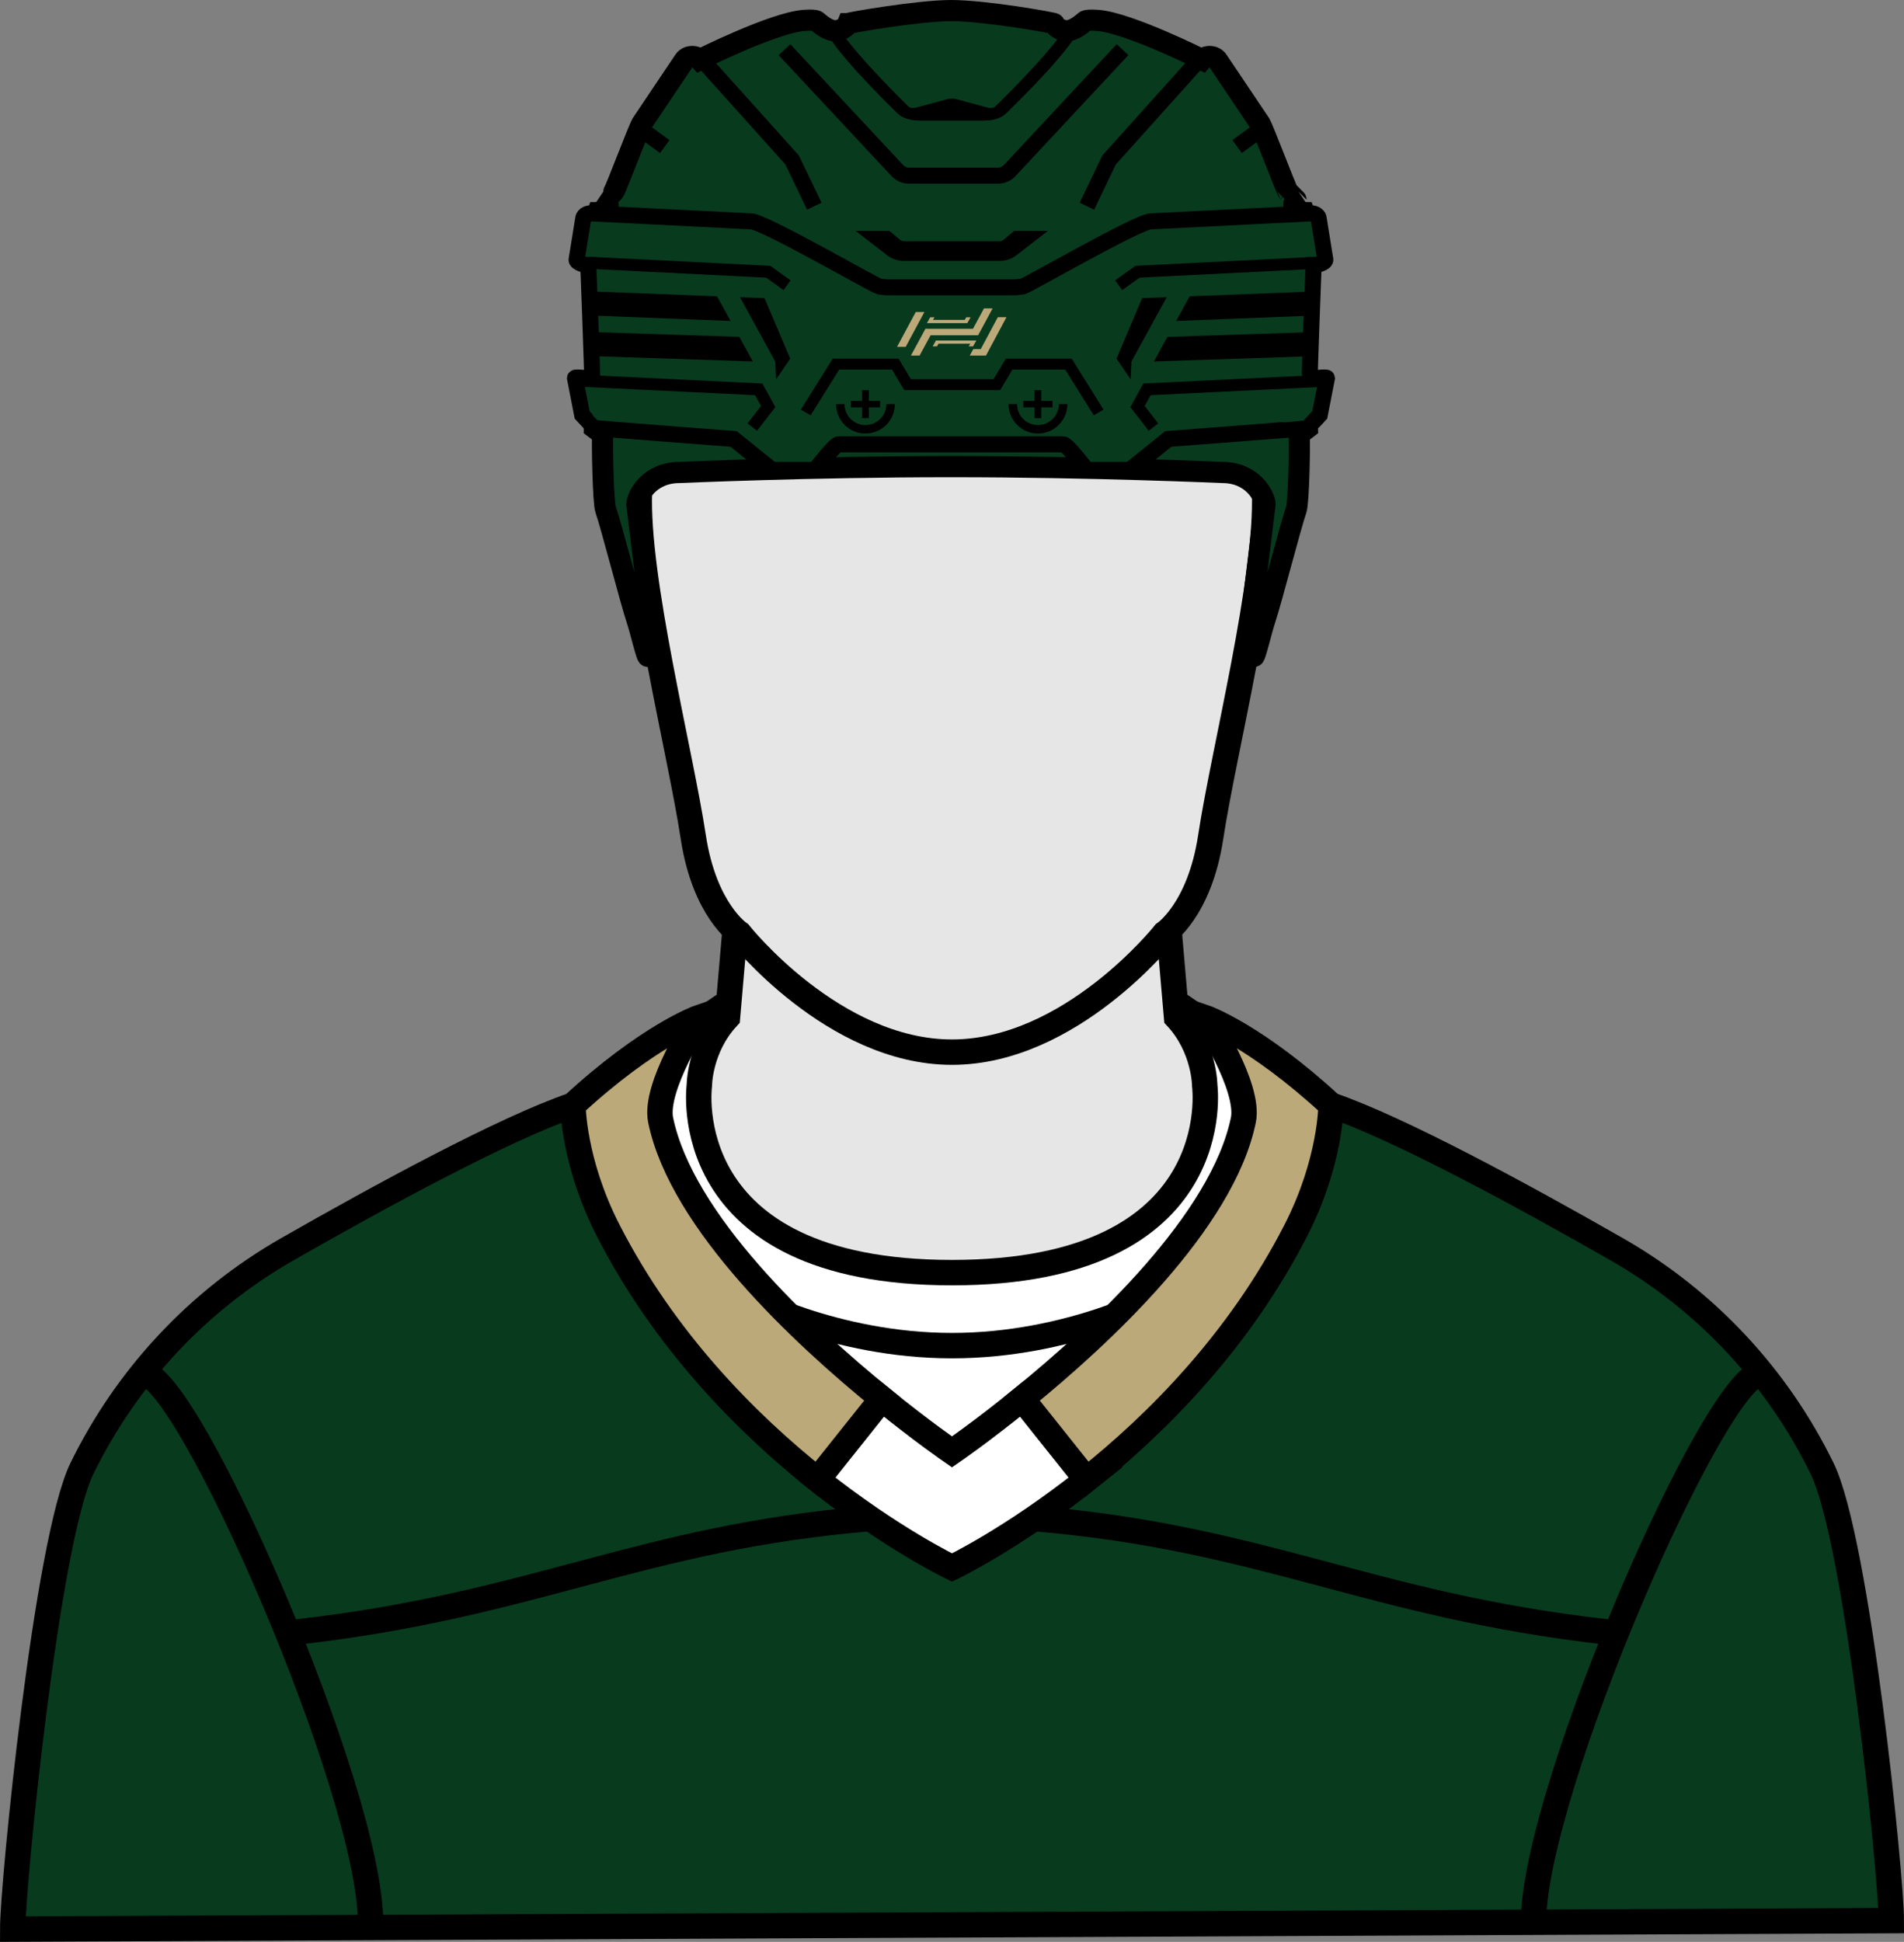 <?xml version="1.0" encoding="UTF-8"?>
<svg id="Layer_2" data-name="Layer 2" xmlns="http://www.w3.org/2000/svg" viewBox="0 0 912.17 929.99">
  <rect x="0" y="0" width="912.17" height="929.99" fill="#808080" stroke="none"/>
  <defs>
    <style>
      .cls-1 {
        stroke: #ff0;
        stroke-width: .41px;
      }

      .cls-1, .cls-2, .cls-3, .cls-4, .cls-5, .cls-6 {
        fill: none;
      }

      .cls-1, .cls-2, .cls-7, .cls-8, .cls-9, .cls-4, .cls-5, .cls-10, .cls-6, .cls-11, .cls-12 {
        stroke-miterlimit: 10;
      }

      .cls-2 {
        stroke-width: 4.06px;
      }

      .cls-2, .cls-7, .cls-8, .cls-9, .cls-4, .cls-5, .cls-10, .cls-6, .cls-11, .cls-12 {
        stroke: #000;
      }

      .cls-13, .cls-7 {
        fill: #bca979;
      }

      .cls-7, .cls-9, .cls-4, .cls-11, .cls-12 {
        stroke-width: 12.17px;
      }

      .cls-8, .cls-9, .cls-10 {
        fill: #083a1e;
      }

      .cls-8, .cls-6 {
        stroke-width: 7.68px;
      }

      .cls-5 {
        stroke-width: 5.76px;
      }

      .cls-10 {
        stroke-width: 10.14px;
      }

      .cls-11 {
        fill: #e6e6e6;
      }

      .cls-12 {
        fill: #fff;
      }
    </style>
  </defs>
  <g id="Layer_2-2" data-name="Layer 2">
    <g id="DJHS">
      <g>
        <path class="cls-9" d="M637.68,529.24c32.92,11.3,91.77,43.28,136.87,69.05,42.59,24.33,76.84,60.93,98.39,104.99,16.86,34.47,33.15,195.06,33.15,216.53l-900,4.06c0-21.47,16.3-186.12,33.15-220.59,21.55-44.06,55.8-80.66,98.39-104.99,45.1-25.77,103.95-57.75,136.87-69.05l19.71,11.26,54.3,98.54,107.59,87.28,121.07-99.95,42.23-97.13h18.3Z"/>
        <g>
          <path class="cls-4" d="M843.95,657.59c-21.77,0-109.27,200.15-109.27,263.04"/>
          <path class="cls-4" d="M495.3,727.24c110.95,9.41,160.22,41.32,274.28,54.3"/>
          <path class="cls-4" d="M68.23,657.59c21.77,0,109.27,200.15,109.27,263.04"/>
          <path class="cls-4" d="M416.88,727.24c-110.95,9.41-160.22,41.32-274.28,54.3"/>
        </g>
        <polygon class="cls-12" points="356.14 620.74 456.09 714.35 556.04 620.74 356.14 620.74"/>
        <path class="cls-12" d="M520.55,708.59c-35.63,28.35-64.46,42.13-64.46,42.13,0,0-28.84-13.79-64.47-42.13l30.88-38.72c19.39,15.74,33.58,25.48,33.58,25.48,0,0,14.2-9.74,33.58-25.48l30.88,38.72Z"/>
        <path class="cls-1" d="M335.02,487.25h0"/>
        <path class="cls-1" d="M577.16,487.25h0"/>
        <path class="cls-12" d="M562.89,479.69l10.2,6.94c4.22,2.87,7.8,6.6,10.5,10.93l22.66,36.37-29.09,60.06-21.12,26.75s-43.35,23.7-99.95,23.7c-56.6,0-99.95-23.7-99.95-23.7l-21.12-26.75-29.09-60.06,22.66-36.37c2.7-4.34,6.28-8.06,10.5-10.93l10.2-6.94"/>
        <path class="cls-7" d="M422.5,669.87l-30.88,38.72c-33.51-26.66-73.04-66.21-100.24-119.29-16.89-32.97-16.89-60.06-16.89-60.06,35.96-33.17,60.15-41.86,60.53-41.99-.31.48-21.79,33.31-18.52,49.17,10.07,48.72,68.01,102.6,106,133.45Z"/>
        <path class="cls-7" d="M637.68,529.24s0,27.1-16.89,60.06c-27.2,53.08-66.72,92.62-100.24,119.29l-30.88-38.72c37.99-30.84,95.93-84.73,106-133.45,3.28-15.86-18.2-48.69-18.51-49.17.38.13,24.56,8.82,60.53,41.99Z"/>
        <path class="cls-11" d="M559.46,438.43l4.22,48.82c13.47,14.54,13.48,32.61,13.48,32.61,0,0,12.2,89.62-121.06,89.62-133.26,0-121.06-89.62-121.06-89.62,0,0,0-18.07,13.48-32.61l4.22-48.82"/>
        <path class="cls-11" d="M456.08,503.89c56.86,0,101.86-56.86,101.86-56.86,0,0,16.76-11.11,22.09-46.2,6.28-41.34,27.36-123.48,25.77-165.26-1.1-28.97-6.01-92.49-26.66-112.84-22.81-22.48-99.96-35.54-123.06-35.54-23.1,0-100.25,13.06-123.06,35.54-20.65,20.35-25.55,83.88-26.66,112.84-1.59,41.78,19.49,123.92,25.77,165.26,5.33,35.1,22.09,46.2,22.09,46.2,0,0,45,56.86,101.86,56.86Z"/>
      </g>
      <g>
        <path class="cls-10" d="M406.11,11.34c-.47,1.18-1.63,2.24-3.91,3.07-.11.05-.25.1-.36.13-1.69.48-3.51.11-5.35-.78-.21-.1-.4-.21-.61-.32-.19-.08-.36-.19-.55-.3-.19-.11-.38-.22-.57-.35-.19-.11-.36-.24-.55-.37-.17-.11-.32-.22-.49-.35-.21-.14-.42-.3-.61-.46-.19-.14-.38-.29-.55-.43-.36-.29-.72-.59-1.08-.91v-.03c-.7-.62-3.05-.72-6.41-.45-14.92,1.25-49.85,18.79-49.85,18.79-1.97-2.26-6.05-1.95-7.53.54l-20.23,30.12c-1.67,2.82-12.61,31.85-13.35,32.54,0,0-3.84,3.84-3.84,3.86.13.16.87,1.15.97,1.65.8,4.43-4.36,4.56-4.97,4.56,0,0-7.04,18.16-5.18,18.16h1.78s2.55,51.7,2.43,53l-.53,32,3.96,3c-.31,3.72.18,32.58,1.44,36.11,2.59,7.24,11.87,43.45,15.12,53.19,1.45,4.32,4.53,17.45,5.12,17.04l.19-.14c1.76-1.25,2.77-3.07,2.73-4.99l-8.23-67.75c.13-3.62,5.7-15.19,20.51-15.19,0,0,62.53-2.8,129.4-2.8h.31s0,0,0,0h.31s.08,0,.08,0h-1.31s.08,0,.08,0h.62-.15s.08,0,.08,0h.23s0,0,0,0h.08s0,0,0,0h.31s-1.31,0-1.31,0h.08s.23,0,.23,0h.08s0,0,0,0h.23s.08,0,.08,0h1.08s.08,0,.08,0h.23s0,0,0,0h.31s.08,0,.08,0h-1.31s.08,0,.08,0h.62-.15s.08,0,.08,0h.23s0,0,0,0h.08s0,0,0,0h.31s-1.31,0-1.31,0h.08s.23,0,.23,0h.08s0,0,0,0h.23s.08,0,.08,0c66.87,0,129.4,2.8,129.4,2.8,14.81,0,20.38,11.58,20.51,15.19l-8.23,67.75c-.04,1.92.97,3.75,2.73,4.99l.19.14c.58.42,3.67-12.71,5.12-17.04,3.26-9.73,12.54-45.95,15.12-53.19,1.26-3.53,1.75-32.39,1.44-36.11l3.96-3-.53-32c-.11-1.3,2.43-53,2.43-53h1.78c1.86,0-5.18-18.16-5.18-18.16-.61,0-5.76-.13-4.97-4.56.09-.5.83-1.49.97-1.65,0-.02-3.84-3.86-3.84-3.86-.74-.69-11.68-29.72-13.35-32.54l-20.23-30.12c-1.48-2.5-5.56-2.8-7.53-.54,0,0-34.93-17.54-49.85-18.79-3.36-.27-5.71-.18-6.41.45v.03c-.36.32-.72.62-1.08.91-.17.14-.36.29-.55.43-.19.16-.4.32-.61.46-.17.13-.32.24-.49.35-.19.13-.36.26-.55.37-.19.13-.38.24-.57.35-.19.11-.36.22-.55.3-.21.11-.4.22-.61.32-1.84.9-3.66,1.26-5.35.78-.11-.03-.25-.08-.36-.13-2.28-.83-3.43-1.89-3.91-3.07-.17-.43-32.97-6.27-49.46-6.27-15.4,0-49.29,5.84-49.46,6.27Z"/>
        <path class="cls-8" d="M401.75,212.79c-1.84,0-11.22,12.26-11.22,12.26h-20.65l-18.41-14.83s-66.36-5.07-66.68-5.23c-.12-.05-5.9-6.31-5.9-6.31l-3.43-17.63c.09-.86,7.73.64,8.23-.13.18-.29-1.84-53.92-1.84-53.92-1.86,0-5.62-1.15-5.62-2.58l3.15-19.53c0-1.5,1.59-2.72,3.55-2.72l76.91,3.84c5.92,0,59.07,30.65,61.29,31.17l3.4.41h62.11s3.4-.41,3.4-.41c2.22-.52,55.37-31.17,61.29-31.17l76.91-3.84c1.96,0,3.55,1.22,3.55,2.72l3.15,19.53c0,1.43-3.76,2.58-5.62,2.58,0,0-2.02,53.63-1.84,53.92.5.77,8.14-.73,8.23.13l-3.43,17.63s-5.78,6.27-5.9,6.31c-.33.16-66.68,5.23-66.68,5.23l-18.41,14.83h-20.65s-9.37-12.26-11.22-12.26h-107.65Z"/>
        <g id="Logos">
          <g id="White">
            <polygon class="cls-13" points="433.91 166.11 442.87 149.43 438.72 149.43 429.76 166.11 433.91 166.11"/>
            <polygon class="cls-13" points="478.04 151.91 469.86 167.19 466.28 167.19 464.6 170.3 472.35 170.3 482.19 151.91 478.04 151.91"/>
            <polygon class="cls-13" points="475.54 147.71 471.4 147.71 466.13 157.45 443.36 157.45 436.4 170.3 440.55 170.3 445.83 160.57 468.59 160.57 468.59 160.57 475.54 147.71"/>
            <polygon class="cls-13" points="448.9 165.86 449.63 164.61 464.84 164.61 464.11 165.86 466.18 165.86 467.75 163.06 448.4 163.06 446.83 165.86 448.9 165.86"/>
            <polygon class="cls-13" points="462.92 151.95 462.19 153.2 446.98 153.2 447.71 151.95 445.64 151.95 444.07 154.75 463.43 154.75 465 151.95 462.92 151.95"/>
          </g>
        </g>
        <path d="M456.12,57.71h15.95c4.02,0,7.75-1.24,9.83-3.29,7.48-7.34,32.03-31.2,36.75-43.26,0,0-7.62,1.19-9.1,3.49-7.89,12.28-32.89,36.49-32.89,36.49-.8.71-2.24.65-3.18.49l-14.83-4.01c-.8-.25-1.65-.38-2.49-.38h-.31c-.84,0-1.69.13-2.49.38l-14.83,4.01c-.94.16-2.38.22-3.18-.49,0,0-24.85-24.19-32.66-36.44-1.46-2.28-9.07-3.45-9.07-3.45,4.72,12.06,29,35.83,36.48,43.17,2.09,2.05,5.81,3.29,9.83,3.29h15.95"/>
        <path d="M440.17,57.71h31.89s-.96-2.12-.96-2.12c-.16-.27-11.47-3.28-14.22-3.88-.41-.09-.82-.09-1.23,0-2.78.6-14.38,3.54-14.52,3.88l-.96,2.12Z"/>
        <path class="cls-3" d="M580.33,27.1s2.12.22,3.18,2.01l-63.23,43.19c9.86-18.35,40.47-41.03,45.74-46.21.43-.42,1.07-.61,1.71-.53l12.6,1.55Z"/>
        <path class="cls-3" d="M331.96,27.1s-2.12.22-3.18,2.01l63.23,43.19c-9.86-18.35-40.47-41.03-45.74-46.21-.43-.42-1.07-.61-1.71-.53l-12.6,1.55Z"/>
        <path d="M485.87,110.57l-5.22,4.4c-.48.35-1.07.54-1.68.54h-46c-.6,0-1.2-.19-1.68-.55l-5.22-4.4h-16.19l15.38,11.88c2.2,1.62,4.93,2.51,7.7,2.51h46c2.77,0,5.51-.89,7.7-2.5l15.38-11.88h-16.19Z"/>
        <polygon points="421.62 192.01 416.24 192.01 416.24 186.87 413.01 186.87 413.01 192.01 407.63 192.01 407.63 195.09 413.01 195.09 413.01 200.23 416.24 200.23 416.24 195.09 421.62 195.09 421.62 192.01"/>
        <polygon points="504.25 192.01 498.87 192.01 498.87 186.87 495.65 186.87 495.65 192.01 490.27 192.01 490.27 195.09 495.65 195.09 495.65 200.23 498.87 200.23 498.87 195.09 504.25 195.09 504.25 192.01"/>
        <path d="M523.99,198.88l-13.68-21.9h-25.27l-5.89,9.89h-45.94l-5.89-9.89h-25.27l-13.68,21.9-4.7-2.68,15.27-24.45h31.57l5.89,9.89h39.57l5.89-9.89h31.57l15.27,24.45-4.7,2.68Z"/>
        <g>
          <polyline class="cls-6" points="336.32 28.56 379.49 76.6 390.12 98.75"/>
          <polyline class="cls-6" points="574.52 28.56 531.35 76.6 520.72 98.75"/>
          <path class="cls-6" d="M375.83,23.78l54.07,57.91c1.45,1.55,3.48,2.43,5.6,2.43h42.61c2.12,0,4.15-.88,5.6-2.43l54.07-57.91"/>
        </g>
        <line class="cls-6" x1="303.41" y1="59.22" x2="318.47" y2="70.2"/>
        <line class="cls-6" x1="607.74" y1="59.22" x2="592.68" y2="70.2"/>
        <polyline class="cls-5" points="281.84 125.84 368.03 130.14 377.06 136.6"/>
        <polyline class="cls-5" points="275.45 182.2 363.51 186.47 368.03 194.7 360.4 204.54"/>
        <polyline class="cls-5" points="631.16 125.84 544.97 130.14 535.93 136.6"/>
        <polyline class="cls-5" points="637.55 182.2 549.49 186.47 544.97 194.7 552.6 204.54"/>
        <polygon points="360.65 173.11 283.1 170.52 283.51 159.01 354.19 161.35 360.65 173.11"/>
        <polygon points="350 153.72 283.07 151.09 283.55 139.58 343.52 141.91 350 153.72"/>
        <polygon points="378.56 171.75 366.28 142.8 354.51 142.34 371.4 173.11 371.8 181.69 378.56 171.75"/>
        <polygon points="552.82 173.11 630.36 170.52 629.96 159.01 559.28 161.35 552.82 173.11"/>
        <polygon points="563.47 153.72 630.4 151.09 629.92 139.58 569.95 141.91 563.47 153.72"/>
        <polygon points="534.91 171.75 547.18 142.8 558.96 142.34 542.06 173.11 541.66 181.69 534.91 171.75"/>
        <g>
          <path class="cls-2" d="M402.57,193.55c0,6.65,5.39,12.05,12.05,12.05s12.05-5.39,12.05-12.05"/>
          <path class="cls-2" d="M509.31,193.55c0,6.65-5.39,12.05-12.05,12.05s-12.05-5.39-12.05-12.05"/>
        </g>
      </g>
    </g>
  </g>
</svg>